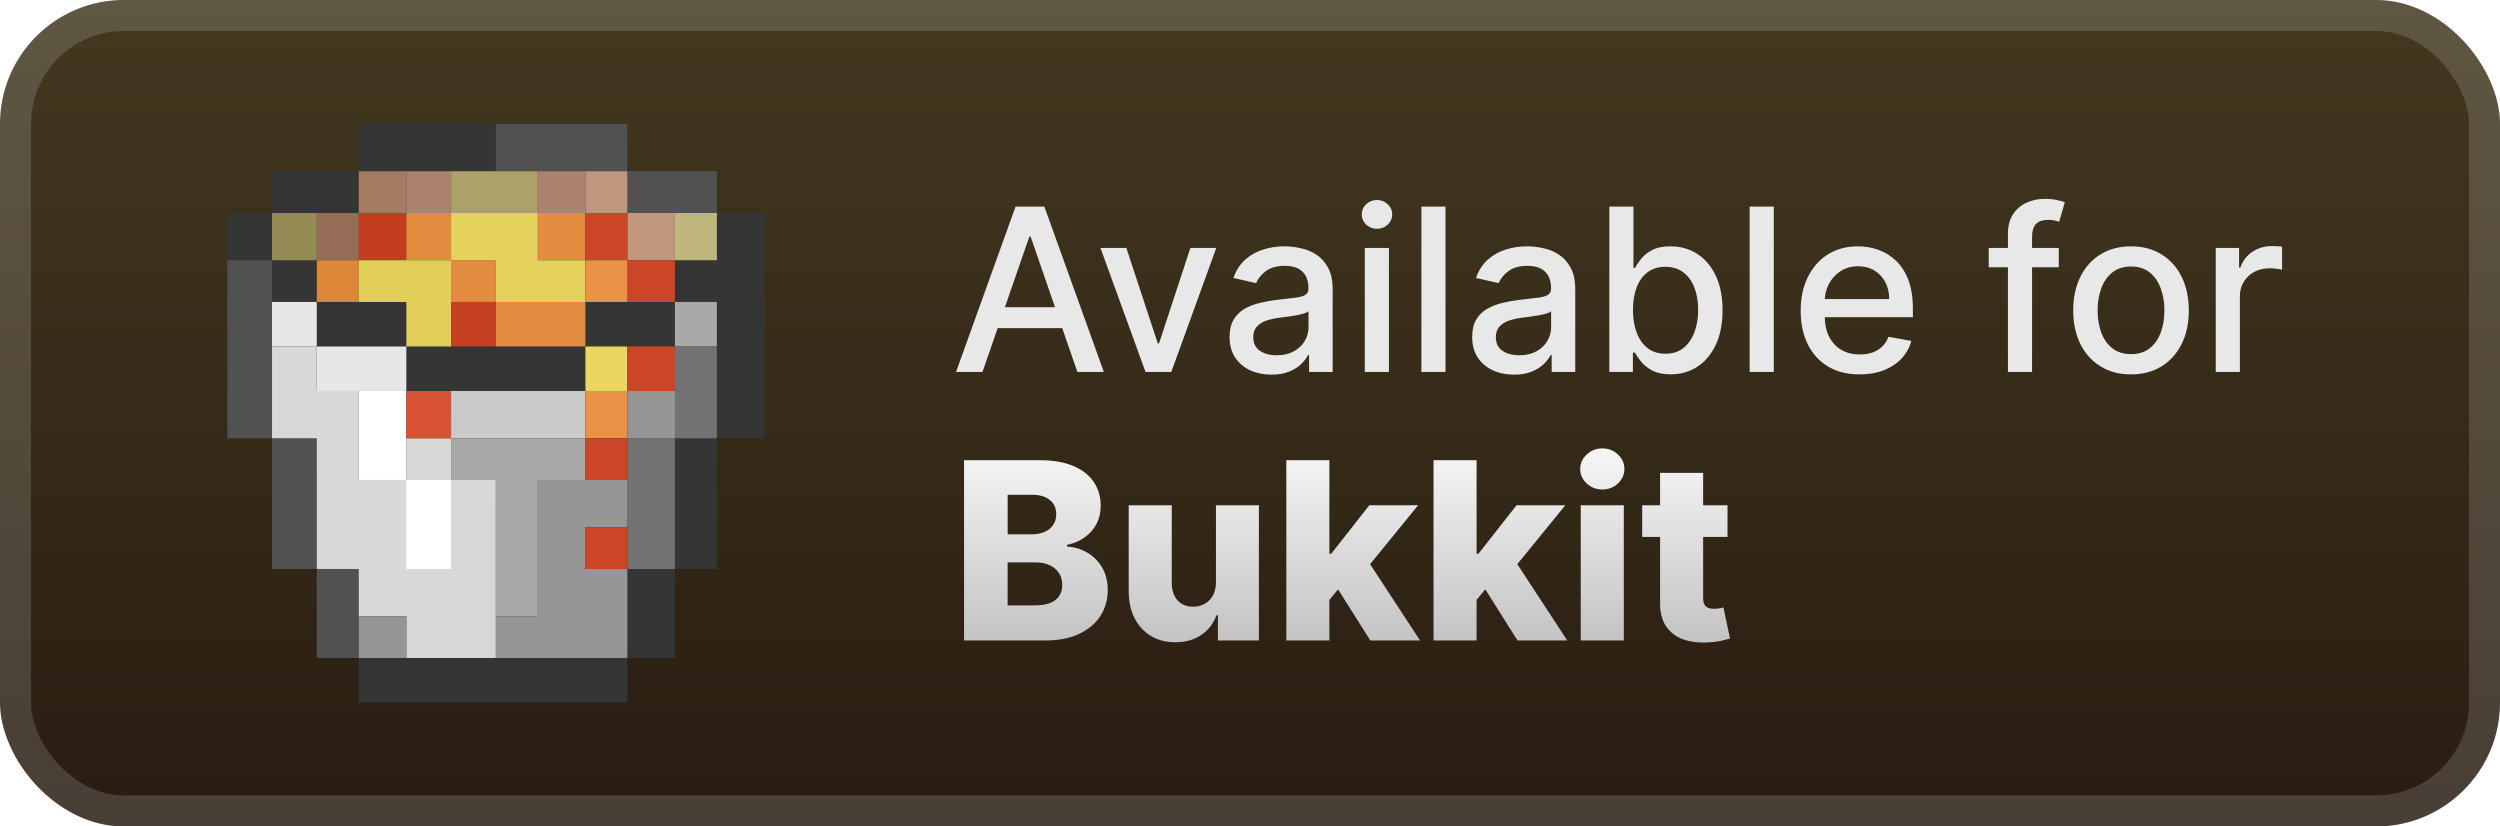 <svg width="121" height="40" viewBox="0 0 121 40" fill="none" xmlns="http://www.w3.org/2000/svg">
<rect x="-0" y="-6.10352e-05" width="121" height="40" rx="6" fill="url(#paint0_linear_28_971)"/>
<g filter="url(#filter0_d_28_971)">
<path d="M17.364 6V8.288H13.166V10.308H11V12.596H13.166V14.615H15.333V16.769H19.666V18.923H28.333V16.769H32.666V14.615H34.698V21.212H32.666V27.538H30.364V31.846H17.364V34H30.364V31.846H32.666V27.538H34.698V21.212H37V10.308H34.698V12.596H32.666V14.615H28.333V16.769H19.666V14.615H15.333V12.596H13.166V10.308H17.364V8.288H24V6H17.364Z" fill="#353535"/>
<path d="M24 6V8.288H30.364V10.308H34.697V8.288H30.364V6H24Z" fill="#515151"/>
<path d="M17.364 8.288V10.308H19.666V8.288H17.364Z" fill="#A37B63"/>
<path d="M19.666 8.288V10.308H21.833V8.288H19.666Z" fill="#AB826B"/>
<path d="M21.833 8.288V10.308H26.031V8.288H21.833Z" fill="#ABA26B"/>
<path d="M26.031 8.288V10.308H28.333V8.288H26.031Z" fill="#AB826B"/>
<path d="M28.333 8.288V10.308H30.364V12.596H32.666V10.308H30.364V8.288H28.333Z" fill="#BF967E"/>
<path d="M13.166 10.308V12.596H15.333V10.308H13.166Z" fill="#958C55"/>
<path d="M15.333 10.308V12.596H17.364V10.308H15.333Z" fill="#956C55"/>
<path d="M17.364 10.308V12.596H19.666V10.308H17.364Z" fill="#C33E1F"/>
<path d="M19.666 10.308V12.596H21.833V14.615H24V16.769H28.333V14.615H24V12.596H21.833V10.308H19.666Z" fill="#E38C3F"/>
<path d="M21.833 10.308V12.596H24V14.615H28.333V12.596H26.031V10.308H21.833Z" fill="#E4D25C"/>
<path d="M26.031 10.308V12.596H28.333V10.308H26.031Z" fill="#E38C3F"/>
<path d="M28.333 10.308V12.596H30.364V14.615H32.666V12.596H30.364V10.308H28.333Z" fill="#CC4628"/>
<path d="M32.666 10.308V12.596H34.697V10.308H32.666Z" fill="#BFB67E"/>
<path d="M11 12.596V21.212H13.166V27.538H15.333V31.846H17.364V27.538H15.333V21.212H13.166V12.596H11Z" fill="#515151"/>
<path d="M15.333 12.596V14.615H17.364V12.596H15.333Z" fill="#DC8638"/>
<path d="M17.364 12.596V14.615H19.666V16.769H21.833V12.596H17.364Z" fill="#E2CF5A"/>
<path d="M28.333 12.596V14.615H30.364V12.596H28.333Z" fill="#EA9346"/>
<path d="M13.166 14.615V16.769H15.333V18.923H19.666V16.769H15.333V14.615H13.166Z" fill="#E7E7E7"/>
<path d="M21.833 14.615V16.769H24V14.615H21.833Z" fill="#C54021"/>
<path d="M32.666 14.615V16.769H34.697V14.615H32.666Z" fill="#A9A9A9"/>
<path d="M13.166 16.769V21.212H15.333V27.538H17.364V29.827H19.666V31.846H24V23.231H21.833V21.212H19.666V23.231H17.364V18.923H15.333V16.769H13.166Z" fill="#D8D8D8"/>
<path d="M28.333 16.769V18.923H30.364V16.769H28.333Z" fill="#EAD762"/>
<path d="M30.364 16.769V18.923H32.666V16.769H30.364Z" fill="#CB4627"/>
<path d="M32.666 16.769V21.212H30.364V27.538H32.666V21.212H34.698V16.769H32.666Z" fill="#727272"/>
<path d="M17.364 18.923V23.231H19.666V18.923H17.364Z" fill="white"/>
<path d="M19.666 18.923V21.212H21.833V18.923H19.666Z" fill="#D85334"/>
<path d="M21.833 18.923V21.212H28.333V18.923H21.833Z" fill="#CACACA"/>
<path d="M28.333 18.923V21.212H30.364V18.923H28.333Z" fill="#E99245"/>
<path d="M30.364 18.923V21.212H32.666V18.923H30.364Z" fill="#969696"/>
<path d="M21.833 21.212V23.231H24V29.827H26.031V23.231H28.333V21.212H21.833Z" fill="#A8A8A8"/>
<path d="M28.333 21.212V23.231H30.364V21.212H28.333Z" fill="#CB4627"/>
<path d="M19.666 23.231V27.538H21.833V23.231H19.666Z" fill="white"/>
<path d="M26.031 23.231V29.827H24V31.846H30.364V27.538H28.333V25.519H30.364V23.231H26.031Z" fill="#969696"/>
<path d="M28.333 25.519V27.538H30.364V25.519H28.333Z" fill="#CB4627"/>
<path d="M17.364 29.827V31.846H19.666V29.827H17.364Z" fill="#969696"/>
</g>
<g filter="url(#filter1_d_28_971)">
<path d="M47.554 18H46.273L49.152 10H50.547L53.425 18H52.144L49.882 11.453H49.82L47.554 18ZM47.769 14.867H51.925V15.883H47.769V14.867ZM58.868 12L56.692 18H55.442L53.262 12H54.516L56.036 16.617H56.098L57.614 12H58.868ZM61.54 18.133C61.16 18.133 60.816 18.062 60.508 17.922C60.201 17.779 59.958 17.572 59.778 17.301C59.601 17.03 59.512 16.698 59.512 16.305C59.512 15.966 59.577 15.687 59.708 15.469C59.838 15.25 60.014 15.077 60.235 14.949C60.456 14.822 60.704 14.725 60.977 14.66C61.251 14.595 61.529 14.546 61.813 14.512C62.172 14.47 62.464 14.436 62.688 14.41C62.912 14.381 63.075 14.336 63.176 14.273C63.278 14.211 63.329 14.109 63.329 13.969V13.941C63.329 13.6 63.232 13.336 63.04 13.148C62.85 12.961 62.566 12.867 62.188 12.867C61.795 12.867 61.485 12.954 61.258 13.129C61.035 13.301 60.88 13.492 60.794 13.703L59.696 13.453C59.826 13.088 60.016 12.794 60.266 12.57C60.519 12.344 60.809 12.18 61.137 12.078C61.465 11.974 61.81 11.922 62.172 11.922C62.412 11.922 62.666 11.95 62.934 12.008C63.205 12.062 63.458 12.164 63.692 12.312C63.929 12.461 64.123 12.673 64.274 12.949C64.425 13.223 64.501 13.578 64.501 14.016V18H63.36V17.18H63.313C63.238 17.331 63.124 17.479 62.973 17.625C62.822 17.771 62.628 17.892 62.391 17.988C62.154 18.085 61.87 18.133 61.54 18.133ZM61.794 17.195C62.117 17.195 62.392 17.131 62.622 17.004C62.853 16.876 63.029 16.71 63.149 16.504C63.271 16.296 63.333 16.073 63.333 15.836V15.062C63.291 15.104 63.21 15.143 63.09 15.18C62.973 15.213 62.839 15.243 62.688 15.27C62.537 15.293 62.39 15.315 62.247 15.336C62.103 15.354 61.984 15.37 61.887 15.383C61.661 15.411 61.454 15.46 61.266 15.527C61.081 15.595 60.933 15.693 60.821 15.82C60.712 15.945 60.657 16.112 60.657 16.32C60.657 16.609 60.764 16.828 60.977 16.977C61.191 17.122 61.463 17.195 61.794 17.195ZM66.056 18V12H67.224V18H66.056ZM66.646 11.074C66.443 11.074 66.269 11.006 66.123 10.871C65.979 10.733 65.908 10.569 65.908 10.379C65.908 10.186 65.979 10.022 66.123 9.887C66.269 9.749 66.443 9.68 66.646 9.68C66.849 9.68 67.022 9.749 67.166 9.887C67.311 10.022 67.384 10.186 67.384 10.379C67.384 10.569 67.311 10.733 67.166 10.871C67.022 11.006 66.849 11.074 66.646 11.074ZM69.963 10V18H68.796V10H69.963ZM73.281 18.133C72.901 18.133 72.557 18.062 72.25 17.922C71.942 17.779 71.699 17.572 71.519 17.301C71.342 17.03 71.254 16.698 71.254 16.305C71.254 15.966 71.319 15.687 71.449 15.469C71.579 15.25 71.755 15.077 71.976 14.949C72.198 14.822 72.445 14.725 72.718 14.66C72.992 14.595 73.27 14.546 73.554 14.512C73.914 14.47 74.205 14.436 74.429 14.41C74.653 14.381 74.816 14.336 74.918 14.273C75.019 14.211 75.07 14.109 75.07 13.969V13.941C75.07 13.6 74.974 13.336 74.781 13.148C74.591 12.961 74.307 12.867 73.929 12.867C73.536 12.867 73.226 12.954 73 13.129C72.776 13.301 72.621 13.492 72.535 13.703L71.437 13.453C71.567 13.088 71.757 12.794 72.007 12.57C72.26 12.344 72.55 12.18 72.879 12.078C73.207 11.974 73.552 11.922 73.914 11.922C74.153 11.922 74.407 11.95 74.675 12.008C74.946 12.062 75.199 12.164 75.433 12.312C75.67 12.461 75.864 12.673 76.015 12.949C76.166 13.223 76.242 13.578 76.242 14.016V18H75.101V17.18H75.054C74.979 17.331 74.865 17.479 74.715 17.625C74.563 17.771 74.369 17.892 74.132 17.988C73.895 18.085 73.612 18.133 73.281 18.133ZM73.535 17.195C73.858 17.195 74.134 17.131 74.363 17.004C74.595 16.876 74.77 16.71 74.89 16.504C75.013 16.296 75.074 16.073 75.074 15.836V15.062C75.032 15.104 74.951 15.143 74.832 15.18C74.715 15.213 74.58 15.243 74.429 15.27C74.278 15.293 74.131 15.315 73.988 15.336C73.845 15.354 73.725 15.37 73.629 15.383C73.402 15.411 73.195 15.46 73.007 15.527C72.823 15.595 72.674 15.693 72.562 15.82C72.453 15.945 72.398 16.112 72.398 16.32C72.398 16.609 72.505 16.828 72.718 16.977C72.932 17.122 73.204 17.195 73.535 17.195ZM77.891 18V10H79.059V12.973H79.129C79.197 12.848 79.295 12.703 79.422 12.539C79.55 12.375 79.727 12.232 79.954 12.109C80.18 11.984 80.48 11.922 80.852 11.922C81.337 11.922 81.769 12.044 82.149 12.289C82.529 12.534 82.827 12.887 83.044 13.348C83.262 13.809 83.372 14.363 83.372 15.012C83.372 15.66 83.264 16.216 83.047 16.68C82.831 17.141 82.534 17.496 82.157 17.746C81.779 17.993 81.348 18.117 80.864 18.117C80.499 18.117 80.201 18.056 79.969 17.933C79.74 17.811 79.561 17.668 79.43 17.504C79.3 17.34 79.2 17.194 79.129 17.066H79.032V18H77.891ZM79.036 15C79.036 15.422 79.097 15.792 79.219 16.109C79.342 16.427 79.519 16.676 79.751 16.855C79.982 17.032 80.266 17.121 80.602 17.121C80.951 17.121 81.243 17.029 81.477 16.844C81.712 16.656 81.889 16.402 82.008 16.082C82.131 15.762 82.192 15.401 82.192 15C82.192 14.604 82.132 14.249 82.012 13.934C81.895 13.618 81.718 13.37 81.481 13.187C81.247 13.005 80.954 12.914 80.602 12.914C80.264 12.914 79.977 13.001 79.743 13.176C79.511 13.35 79.335 13.594 79.215 13.906C79.096 14.219 79.036 14.583 79.036 15ZM85.851 10V18H84.683V10H85.851ZM90.008 18.121C89.417 18.121 88.908 17.995 88.481 17.742C88.057 17.487 87.728 17.129 87.497 16.668C87.267 16.204 87.153 15.661 87.153 15.039C87.153 14.424 87.267 13.883 87.497 13.414C87.728 12.945 88.051 12.579 88.465 12.316C88.882 12.053 89.369 11.922 89.926 11.922C90.265 11.922 90.593 11.978 90.911 12.09C91.228 12.202 91.514 12.377 91.766 12.617C92.019 12.857 92.218 13.168 92.364 13.551C92.51 13.931 92.583 14.393 92.583 14.937V15.351H87.813V14.476H91.438C91.438 14.169 91.376 13.897 91.251 13.66C91.126 13.421 90.95 13.232 90.723 13.094C90.499 12.956 90.236 12.887 89.934 12.887C89.606 12.887 89.32 12.967 89.075 13.129C88.833 13.288 88.645 13.496 88.512 13.754C88.382 14.009 88.317 14.286 88.317 14.586V15.27C88.317 15.671 88.387 16.012 88.528 16.293C88.671 16.574 88.87 16.789 89.126 16.937C89.381 17.083 89.679 17.156 90.02 17.156C90.242 17.156 90.443 17.125 90.626 17.062C90.808 16.997 90.965 16.901 91.098 16.773C91.231 16.646 91.333 16.488 91.403 16.301L92.508 16.5C92.42 16.826 92.261 17.111 92.032 17.355C91.805 17.598 91.52 17.786 91.176 17.922C90.835 18.055 90.446 18.121 90.008 18.121ZM99.645 12V12.937H96.254V12H99.645ZM97.184 18V11.305C97.184 10.93 97.266 10.618 97.43 10.371C97.594 10.121 97.812 9.935 98.083 9.812C98.353 9.687 98.648 9.625 98.965 9.625C99.2 9.625 99.4 9.644 99.567 9.684C99.734 9.72 99.857 9.754 99.938 9.785L99.665 10.73C99.61 10.715 99.54 10.697 99.454 10.676C99.368 10.652 99.264 10.641 99.141 10.641C98.857 10.641 98.654 10.711 98.532 10.851C98.412 10.992 98.352 11.195 98.352 11.461V18H97.184ZM103.141 18.121C102.579 18.121 102.088 17.992 101.669 17.734C101.249 17.477 100.924 17.116 100.692 16.652C100.46 16.189 100.344 15.647 100.344 15.027C100.344 14.405 100.46 13.861 100.692 13.395C100.924 12.928 101.249 12.566 101.669 12.309C102.088 12.051 102.579 11.922 103.141 11.922C103.704 11.922 104.195 12.051 104.614 12.309C105.033 12.566 105.359 12.928 105.59 13.395C105.822 13.861 105.938 14.405 105.938 15.027C105.938 15.647 105.822 16.189 105.59 16.652C105.359 17.116 105.033 17.477 104.614 17.734C104.195 17.992 103.704 18.121 103.141 18.121ZM103.145 17.141C103.51 17.141 103.812 17.044 104.051 16.852C104.291 16.659 104.468 16.402 104.583 16.082C104.7 15.762 104.758 15.409 104.758 15.023C104.758 14.641 104.7 14.289 104.583 13.969C104.468 13.646 104.291 13.387 104.051 13.191C103.812 12.996 103.51 12.898 103.145 12.898C102.778 12.898 102.473 12.996 102.231 13.191C101.991 13.387 101.813 13.646 101.696 13.969C101.581 14.289 101.524 14.641 101.524 15.023C101.524 15.409 101.581 15.762 101.696 16.082C101.813 16.402 101.991 16.659 102.231 16.852C102.473 17.044 102.778 17.141 103.145 17.141ZM107.242 18V12H108.371V12.953H108.433C108.543 12.63 108.735 12.376 109.011 12.191C109.29 12.004 109.605 11.91 109.957 11.91C110.03 11.91 110.116 11.913 110.214 11.918C110.316 11.923 110.395 11.93 110.453 11.937V13.055C110.406 13.042 110.323 13.027 110.203 13.012C110.083 12.993 109.963 12.984 109.843 12.984C109.567 12.984 109.321 13.043 109.105 13.16C108.892 13.275 108.722 13.435 108.597 13.641C108.472 13.844 108.41 14.075 108.41 14.336V18H107.242Z" fill="#E8E8E8"/>
<path d="M46.66 31V22.273H50.299C50.953 22.273 51.5 22.365 51.94 22.55C52.383 22.734 52.715 22.993 52.937 23.325C53.162 23.658 53.274 24.043 53.274 24.48C53.274 24.812 53.204 25.109 53.065 25.371C52.926 25.629 52.734 25.844 52.49 26.014C52.245 26.185 51.963 26.304 51.642 26.372V26.457C51.994 26.474 52.319 26.57 52.617 26.743C52.919 26.916 53.16 27.158 53.342 27.467C53.524 27.774 53.615 28.138 53.615 28.558C53.615 29.027 53.495 29.446 53.257 29.815C53.018 30.182 52.673 30.471 52.221 30.685C51.77 30.895 51.221 31 50.576 31H46.66ZM48.77 29.3H50.074C50.531 29.3 50.867 29.213 51.083 29.04C51.302 28.866 51.412 28.625 51.412 28.315C51.412 28.091 51.359 27.898 51.254 27.736C51.149 27.571 51 27.445 50.806 27.357C50.613 27.266 50.382 27.22 50.112 27.22H48.77V29.3ZM48.77 25.861H49.937C50.167 25.861 50.372 25.822 50.551 25.746C50.73 25.669 50.869 25.558 50.968 25.413C51.071 25.268 51.122 25.094 51.122 24.889C51.122 24.596 51.018 24.366 50.811 24.199C50.603 24.031 50.324 23.947 49.971 23.947H48.77V25.861ZM58.852 28.175V24.454H60.931V31H58.946V29.781H58.877C58.733 30.182 58.485 30.5 58.136 30.736C57.789 30.969 57.37 31.085 56.879 31.085C56.433 31.085 56.041 30.983 55.703 30.778C55.365 30.574 55.102 30.288 54.914 29.922C54.727 29.552 54.632 29.121 54.629 28.626V24.454H56.713V28.217C56.715 28.572 56.809 28.852 56.994 29.057C57.179 29.261 57.43 29.364 57.748 29.364C57.956 29.364 58.142 29.318 58.306 29.227C58.474 29.134 58.606 28.998 58.703 28.822C58.802 28.643 58.852 28.427 58.852 28.175ZM64.137 29.283L64.146 26.798H64.435L66.276 24.454H68.637L65.901 27.812H65.352L64.137 29.283ZM62.258 31V22.273H64.342V31H62.258ZM66.323 31L64.61 28.281L65.982 26.802L68.731 31H66.323ZM71.262 29.283L71.271 26.798H71.56L73.401 24.454H75.762L73.026 27.812H72.477L71.262 29.283ZM69.383 31V22.273H71.467V31H69.383ZM73.448 31L71.735 28.281L73.107 26.802L75.856 31H73.448ZM76.508 31V24.454H78.592V31H76.508ZM77.552 23.692C77.259 23.692 77.008 23.595 76.798 23.402C76.587 23.206 76.482 22.97 76.482 22.695C76.482 22.422 76.587 22.189 76.798 21.996C77.008 21.8 77.259 21.702 77.552 21.702C77.847 21.702 78.099 21.8 78.306 21.996C78.516 22.189 78.621 22.422 78.621 22.695C78.621 22.97 78.516 23.206 78.306 23.402C78.099 23.595 77.847 23.692 77.552 23.692ZM83.612 24.454V25.989H79.483V24.454H83.612ZM80.348 22.886H82.432V28.942C82.432 29.07 82.452 29.173 82.492 29.253C82.534 29.329 82.596 29.385 82.675 29.419C82.755 29.45 82.85 29.466 82.961 29.466C83.04 29.466 83.124 29.459 83.212 29.445C83.303 29.427 83.371 29.413 83.416 29.402L83.732 30.906C83.632 30.935 83.492 30.97 83.31 31.013C83.131 31.055 82.916 31.082 82.666 31.094C82.178 31.116 81.759 31.06 81.409 30.923C81.063 30.784 80.797 30.568 80.612 30.276C80.431 29.983 80.343 29.615 80.348 29.172V22.886Z" fill="url(#paint1_linear_28_971)"/>
</g>
<rect x="0.75" y="0.75" width="119.5" height="38.5" rx="5.25" stroke="white" stroke-opacity="0.15" stroke-width="1.5"/>
<defs>
<filter id="filter0_d_28_971" x="6" y="2" width="36" height="36" filterUnits="userSpaceOnUse" color-interpolation-filters="sRGB">
<feFlood flood-opacity="0" result="BackgroundImageFix"/>
<feColorMatrix in="SourceAlpha" type="matrix" values="0 0 0 0 0 0 0 0 0 0 0 0 0 0 0 0 0 0 127 0" result="hardAlpha"/>
<feOffset/>
<feGaussianBlur stdDeviation="2"/>
<feComposite in2="hardAlpha" operator="out"/>
<feColorMatrix type="matrix" values="0 0 0 0 0 0 0 0 0 0 0 0 0 0 0 0 0 0 0.25 0"/>
<feBlend mode="normal" in2="BackgroundImageFix" result="effect1_dropShadow_28_971"/>
<feBlend mode="normal" in="SourceGraphic" in2="effect1_dropShadow_28_971" result="shape"/>
</filter>
<filter id="filter1_d_28_971" x="42" y="3" width="73" height="34" filterUnits="userSpaceOnUse" color-interpolation-filters="sRGB">
<feFlood flood-opacity="0" result="BackgroundImageFix"/>
<feColorMatrix in="SourceAlpha" type="matrix" values="0 0 0 0 0 0 0 0 0 0 0 0 0 0 0 0 0 0 127 0" result="hardAlpha"/>
<feOffset/>
<feGaussianBlur stdDeviation="2"/>
<feComposite in2="hardAlpha" operator="out"/>
<feColorMatrix type="matrix" values="0 0 0 0 0 0 0 0 0 0 0 0 0 0 0 0 0 0 0.25 0"/>
<feBlend mode="normal" in2="BackgroundImageFix" result="effect1_dropShadow_28_971"/>
<feBlend mode="normal" in="SourceGraphic" in2="effect1_dropShadow_28_971" result="shape"/>
</filter>
<linearGradient id="paint0_linear_28_971" x1="60.5" y1="-6.10351e-05" x2="60.5" y2="40" gradientUnits="userSpaceOnUse">
<stop stop-color="#433920"/>
<stop offset="1" stop-color="#291C12"/>
</linearGradient>
<linearGradient id="paint1_linear_28_971" x1="65.5" y1="20" x2="65.5" y2="33" gradientUnits="userSpaceOnUse">
<stop stop-color="white"/>
<stop offset="1" stop-color="#B9B9B9"/>
</linearGradient>
</defs>
</svg>
